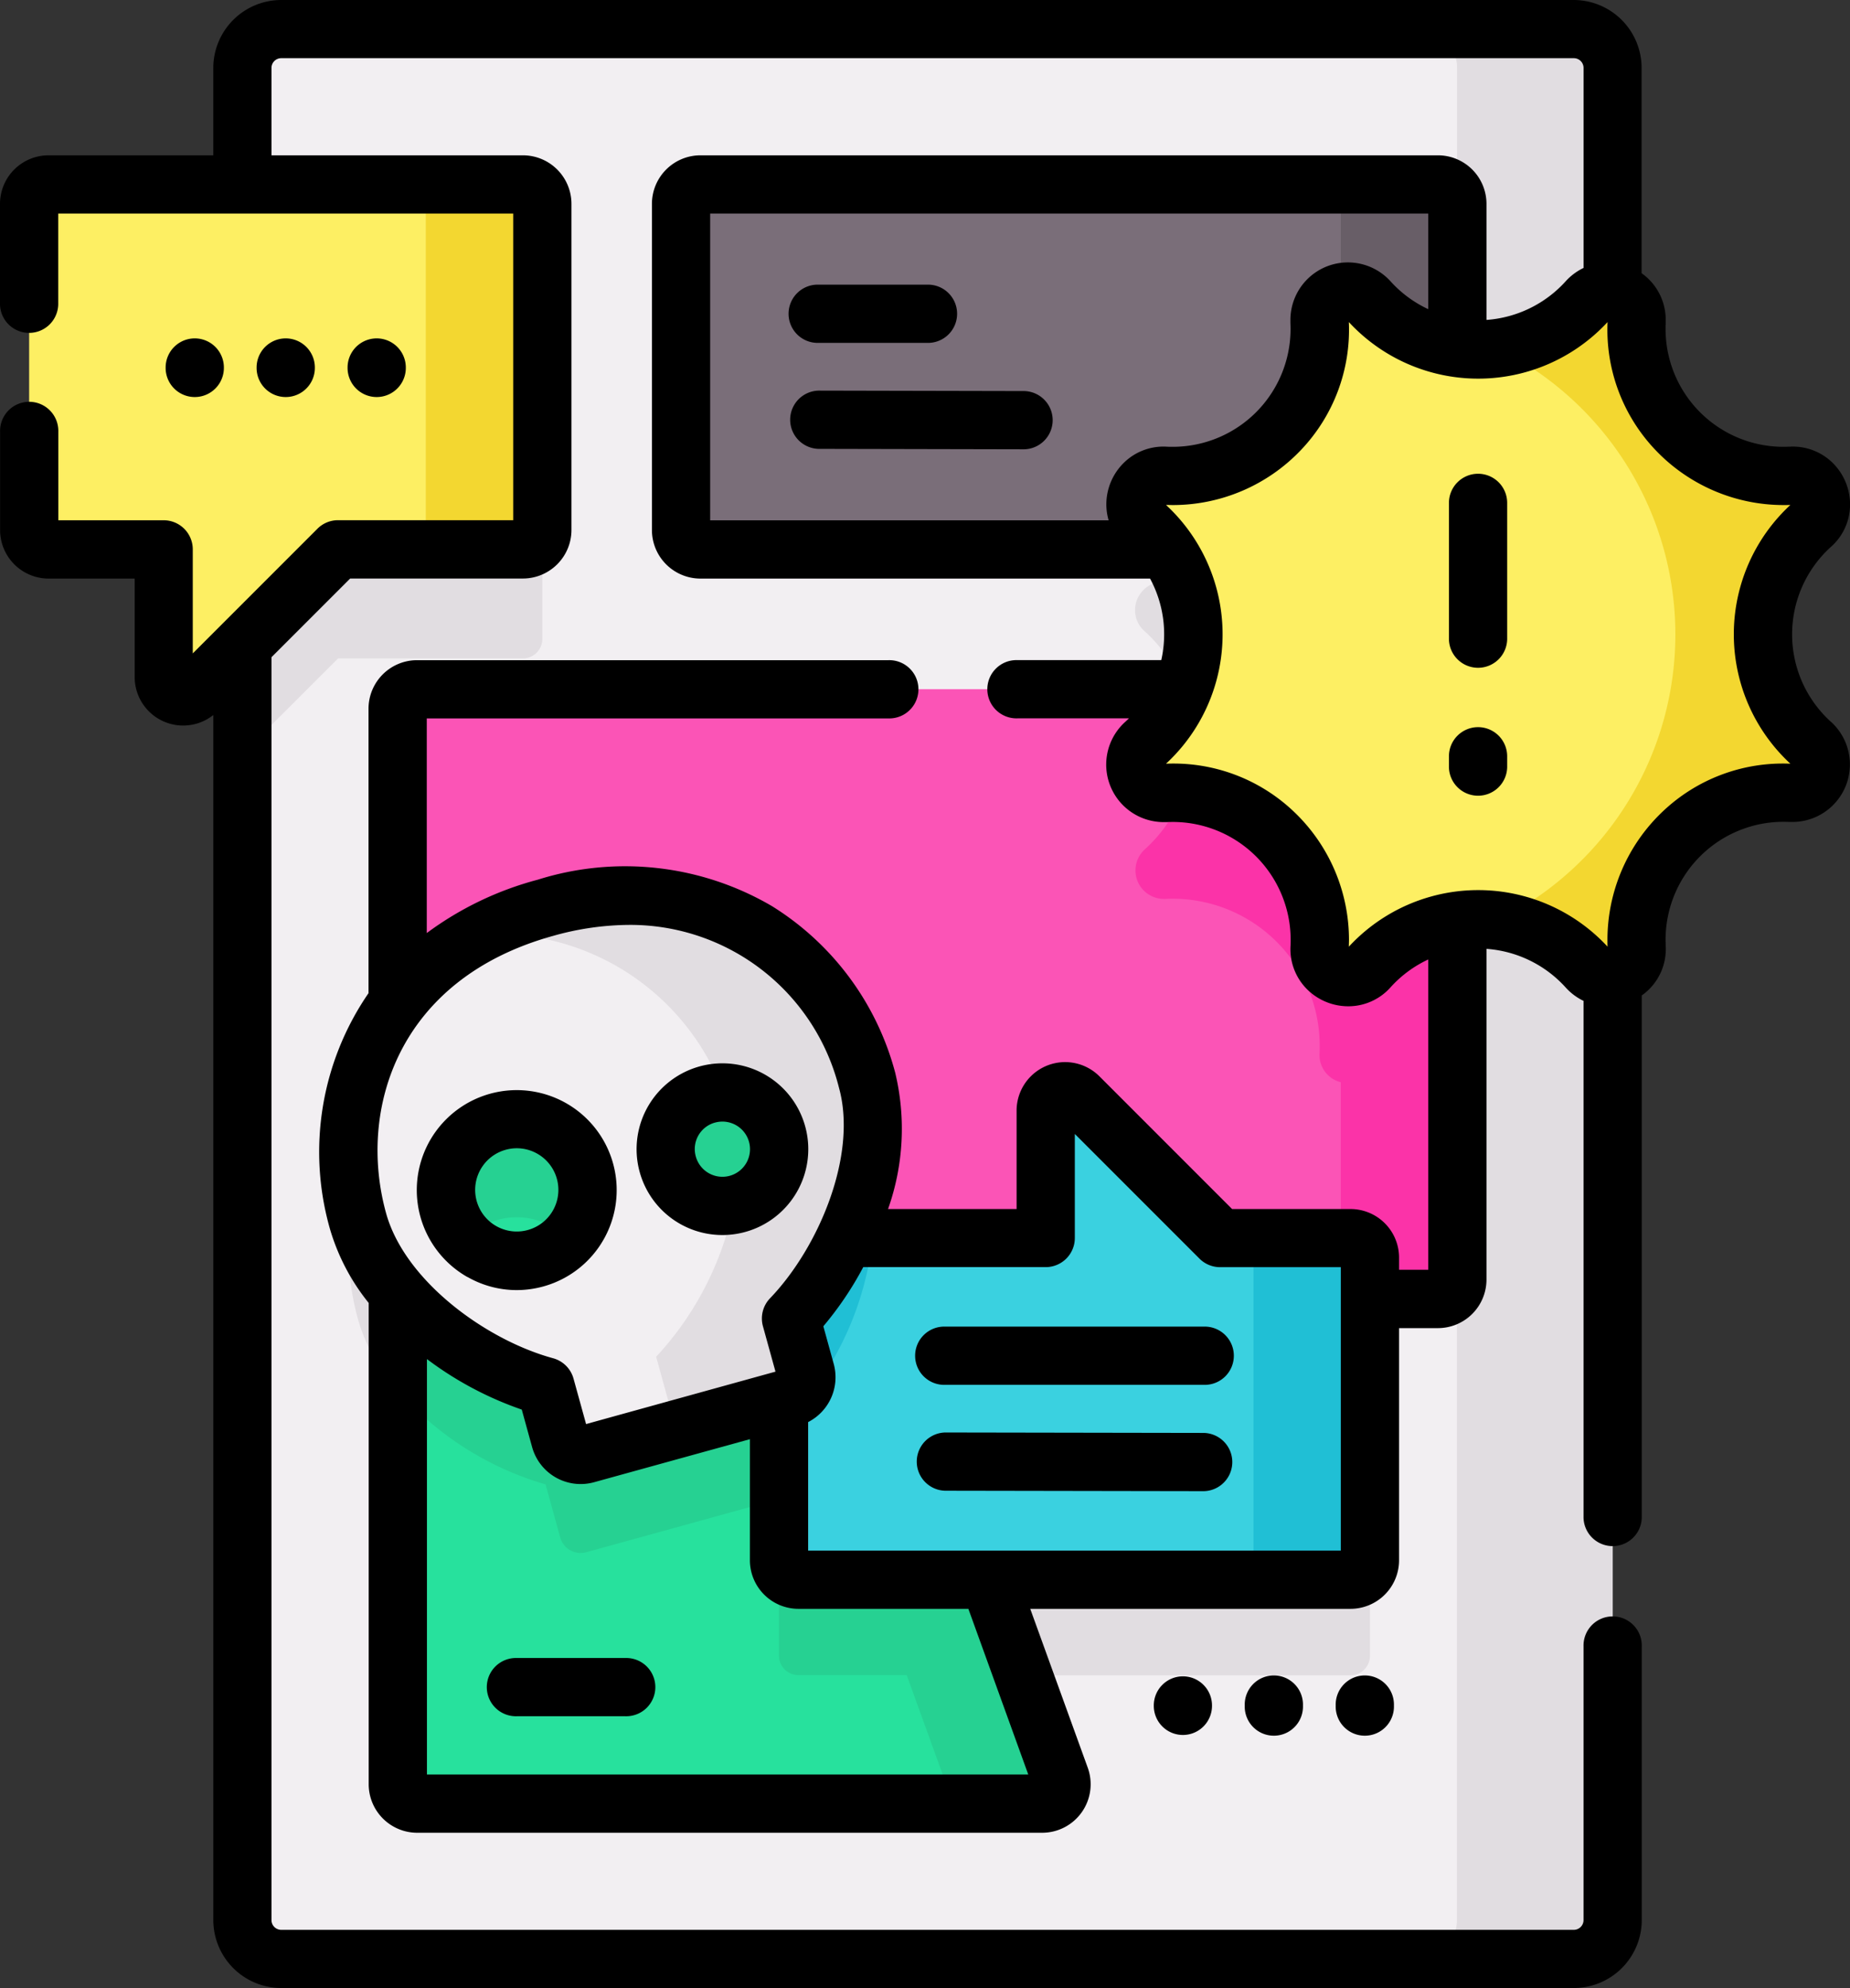 <svg xmlns="http://www.w3.org/2000/svg" width="84.479" height="90.768" viewBox="0 0 84.479 90.768">
  <rect x="0" y="0" width="84.479" height="90.768" fill="#333333" stroke="none"/>
  <g id="Grupo_1107979" data-name="Grupo 1107979" transform="translate(-17.737)">
    <g id="Grupo_1107977" data-name="Grupo 1107977" transform="translate(19.067 1.33)">
      <g id="Grupo_1107975" data-name="Grupo 1107975">
        <g id="Grupo_1107967" data-name="Grupo 1107967">
          <g id="Grupo_1107966" data-name="Grupo 1107966">
            <g id="Grupo_1107962" data-name="Grupo 1107962" transform="translate(9.737)">
              <g id="Grupo_1107961" data-name="Grupo 1107961">
                <path id="Trazado_899447" data-name="Trazado 899447" d="M142.736,9.273V93.836a1.772,1.772,0,0,1-1.773,1.773H81.934a1.773,1.773,0,0,1-1.773-1.773V9.273A1.773,1.773,0,0,1,81.934,7.5h59.029A1.772,1.772,0,0,1,142.736,9.273Z" transform="translate(-80.161 -7.5)" fill="#f2eff2"/>
              </g>
            </g>
            <g id="Grupo_1107963" data-name="Grupo 1107963" transform="translate(9.737)">
              <path id="Trazado_899448" data-name="Trazado 899448" d="M153.236,271.5h-5.956l-6.45-6.45a.886.886,0,0,0-1.513.627V271.5h-9.093a10.734,10.734,0,0,0,.936-7.083c-1.534-5.555-7.009-9.994-14.686-7.873s-10.1,8.74-8.562,14.3c.995,3.6,5.078,6.609,8.567,7.557l.669,2.422a.968.968,0,0,0,1.191.675l8.8-2.431v7.149a.886.886,0,0,0,.886.886h25.211a.886.886,0,0,0,.886-.886V272.382a.886.886,0,0,0-.886-.887Zm-37.213,1.047a3.234,3.234,0,1,1,2.256-3.979A3.234,3.234,0,0,1,116.023,272.543Zm9.22-2.485a2.59,2.59,0,1,1,1.807-3.186A2.59,2.59,0,0,1,125.243,270.058Z" transform="translate(-102.632 -211.945)" fill="#e1dde1"/>
              <path id="Trazado_899449" data-name="Trazado 899449" d="M93.859,76.456v14.89a.887.887,0,0,1-.886.886h-8.44L80.161,96.6V75.57H92.973A.887.887,0,0,1,93.859,76.456Z" transform="translate(-80.161 -63.502)" fill="#e1dde1"/>
              <path id="Trazado_899450" data-name="Trazado 899450" d="M330.2,7.5h-7.1a1.773,1.773,0,0,1,1.773,1.773v17.62a6.677,6.677,0,0,1-4.033-2.146,1.3,1.3,0,0,0-2.259.862.524.524,0,0,0,0,.074,6.714,6.714,0,0,1-6.7,7.054c-.117,0-.232,0-.349-.009a1.3,1.3,0,0,0-1.365,1.308,1.264,1.264,0,0,0,.431.948,6.715,6.715,0,0,1,0,9.967,1.3,1.3,0,0,0,.86,2.259.524.524,0,0,0,.074,0,6.714,6.714,0,0,1,7.056,6.7c0,.117,0,.232-.007.349a1.293,1.293,0,0,0,1.3,1.365,1.262,1.262,0,0,0,.95-.431,6.678,6.678,0,0,1,4.033-2.146V93.836a1.773,1.773,0,0,1-1.773,1.773h7.1a1.773,1.773,0,0,0,1.773-1.773V9.273A1.773,1.773,0,0,0,330.2,7.5Z" transform="translate(-269.402 -7.5)" fill="#e1dde1"/>
            </g>
            <path id="Trazado_899451" data-name="Trazado 899451" d="M47.786,47.5H26.123a.887.887,0,0,0-.886.886v14.89a.887.887,0,0,0,.886.886h5.26v5.823a.886.886,0,0,0,1.513.627l6.45-6.45h8.44a.887.887,0,0,0,.886-.886V48.386a.887.887,0,0,0-.887-.886Z" transform="translate(-25.237 -40.409)" fill="#fdef63"/>
            <path id="Trazado_899452" data-name="Trazado 899452" d="M227.726,47.5H194.048a.887.887,0,0,0-.886.886v14.89a.887.887,0,0,0,.886.886h33.678a.887.887,0,0,0,.886-.886V48.386a.886.886,0,0,0-.886-.886Z" transform="translate(-163.392 -40.409)" fill="#7a6e79"/>
            <path id="Trazado_899453" data-name="Trazado 899453" d="M364.32,48.386v14.89a.887.887,0,0,1-.886.886h-5.322a.887.887,0,0,0,.886-.886V48.386a.887.887,0,0,0-.886-.886h5.322a.887.887,0,0,1,.886.886Z" transform="translate(-299.1 -40.409)" fill="#685e67"/>
            <path id="Trazado_899454" data-name="Trazado 899454" d="M128.621,48.386v14.89a.887.887,0,0,1-.886.886h-5.322a.887.887,0,0,0,.886-.886V48.386a.887.887,0,0,0-.886-.886h5.322a.887.887,0,0,1,.886.886Z" transform="translate(-105.186 -40.409)" fill="#f3d730"/>
            <g id="Grupo_1107965" data-name="Grupo 1107965" transform="translate(16.828 30.136)">
              <g id="Grupo_1107964" data-name="Grupo 1107964" transform="translate(0 0)">
                <path id="Trazado_899455" data-name="Trazado 899455" d="M168.553,178.376V204.44a.887.887,0,0,1-.886.886h-46.62a.887.887,0,0,1-.886-.886V178.376a.887.887,0,0,1,.886-.886h46.62A.887.887,0,0,1,168.553,178.376Z" transform="translate(-120.161 -177.49)" fill="#fb54b6"/>
              </g>
              <path id="Trazado_899456" data-name="Trazado 899456" d="M324,177.488H312.409a6.722,6.722,0,0,1-1.8,7.316,1.3,1.3,0,0,0,.86,2.259.522.522,0,0,0,.074,0,6.714,6.714,0,0,1,7.056,6.7c0,.117,0,.232-.007.349a1.279,1.279,0,0,0,.97,1.32v9.011a.887.887,0,0,1-.886.886H324a.887.887,0,0,0,.886-.886V178.374a.887.887,0,0,0-.886-.886Z" transform="translate(-276.494 -177.488)" fill="#fb33a8"/>
            </g>
          </g>
        </g>
        <g id="Grupo_1107969" data-name="Grupo 1107969" transform="translate(50.515 11.979)">
          <g id="Grupo_1107968" data-name="Grupo 1107968">
            <path id="Trazado_899457" data-name="Trazado 899457" d="M338.841,90.724a6.692,6.692,0,0,1,2.215-4.984,1.258,1.258,0,0,0,.43-.948,1.3,1.3,0,0,0-1.364-1.307c-.118.006-.233.008-.349.008a6.713,6.713,0,0,1-6.7-7.055c0-.024,0-.049,0-.073a1.3,1.3,0,0,0-2.257-.863,6.715,6.715,0,0,1-9.968,0,1.3,1.3,0,0,0-2.257.863c0,.024,0,.049,0,.073a6.713,6.713,0,0,1-6.7,7.055c-.116,0-.231,0-.349-.008a1.3,1.3,0,0,0-1.364,1.307,1.258,1.258,0,0,0,.43.948,6.715,6.715,0,0,1,0,9.968,1.3,1.3,0,0,0,.861,2.257c.024,0,.049,0,.073,0a6.713,6.713,0,0,1,7.057,6.7c0,.116,0,.231-.008.349a1.293,1.293,0,0,0,1.305,1.364,1.259,1.259,0,0,0,.95-.43,6.715,6.715,0,0,1,9.968,0,1.259,1.259,0,0,0,.95.43,1.293,1.293,0,0,0,1.305-1.364c-.006-.118-.008-.233-.008-.349a6.713,6.713,0,0,1,7.057-6.7c.024,0,.049,0,.073,0a1.3,1.3,0,0,0,.861-2.257A6.69,6.69,0,0,1,338.841,90.724Z" transform="translate(-310.181 -75.072)" fill="#fdef63"/>
            <path id="Trazado_899458" data-name="Trazado 899458" d="M417.787,95.708a1.3,1.3,0,0,1-.861,2.257c-.024,0-.048,0-.072,0a6.712,6.712,0,0,0-7.057,6.7c0,.115,0,.23.009.349a1.3,1.3,0,0,1-1.305,1.364,1.253,1.253,0,0,1-.95-.431,6.7,6.7,0,0,0-4.1-2.156,14.569,14.569,0,0,0-.006-26.133,6.676,6.676,0,0,0,4.1-2.153,1.294,1.294,0,0,1,2.255.861v.074a6.712,6.712,0,0,0,6.7,7.055c.115,0,.23,0,.349-.009a1.3,1.3,0,0,1,1.364,1.308,1.252,1.252,0,0,1-.432.948,6.718,6.718,0,0,0,0,9.969Z" transform="translate(-386.914 -75.071)" fill="#f3d730"/>
          </g>
        </g>
        <g id="Grupo_1107971" data-name="Grupo 1107971" transform="translate(16.837 43.436)">
          <path id="Trazado_899459" data-name="Trazado 899459" d="M120.212,253.4v35.809a.886.886,0,0,0,.886.886h28.534a.886.886,0,0,0,.833-1.188L137.5,253.095a.886.886,0,0,0-.833-.585H121.1A.886.886,0,0,0,120.212,253.4Z" transform="translate(-120.212 -252.51)" fill="#27e19d"/>
          <g id="Grupo_1107970" data-name="Grupo 1107970">
            <path id="Trazado_899460" data-name="Trazado 899460" d="M138.695,259.267c-2.651-2.7-6.726-4.113-11.742-2.727a12.442,12.442,0,0,0-6.742,4.313V274.1a14.273,14.273,0,0,0,6.746,4.288l.669,2.422a.968.968,0,0,0,1.191.675l9.341-2.58a.968.968,0,0,0,.675-1.191l-.669-2.422a14.211,14.211,0,0,0,3.636-7.45ZM126.5,272.543a3.234,3.234,0,1,1,2.256-3.979A3.234,3.234,0,0,1,126.5,272.543Zm9.22-2.485a2.59,2.59,0,1,1,1.807-3.186A2.59,2.59,0,0,1,135.722,270.058Z" transform="translate(-120.211 -255.382)" fill="#26d192"/>
            <path id="Trazado_899461" data-name="Trazado 899461" d="M223.9,343.408h-4.618a.887.887,0,0,0-.886.886V358.12a.886.886,0,0,0,.886.886h10.266Z" transform="translate(-200.992 -327.294)" fill="#26d192"/>
            <path id="Trazado_899462" data-name="Trazado 899462" d="M201.3,290.092H195.98a.886.886,0,0,0,.833-1.188L183.848,253.1a.888.888,0,0,0-.833-.585h5.322a.888.888,0,0,1,.833.585L202.135,288.9A.886.886,0,0,1,201.3,290.092Z" transform="translate(-171.881 -252.51)" fill="#26d192"/>
          </g>
        </g>
        <g id="Grupo_1107974" data-name="Grupo 1107974" transform="translate(34.244 48.485)">
          <g id="Grupo_1107973" data-name="Grupo 1107973">
            <path id="Trazado_899463" data-name="Trazado 899463" d="M244.5,303.3H219.285a.886.886,0,0,1-.886-.886V288.588a.887.887,0,0,1,.886-.886h11.291v-5.823a.887.887,0,0,1,1.513-.627l6.45,6.45H244.5a.886.886,0,0,1,.886.886v13.825A.887.887,0,0,1,244.5,303.3Z" transform="translate(-218.399 -280.99)" fill="#3ad1e0"/>
            <g id="Grupo_1107972" data-name="Grupo 1107972" transform="translate(0 6.711)">
              <path id="Trazado_899464" data-name="Trazado 899464" d="M219.615,329.423,218.945,327a14.211,14.211,0,0,0,3.636-7.45l-.255-.705h-3.042a.886.886,0,0,0-.886.886v11.03l.541-.149A.968.968,0,0,0,219.615,329.423Z" transform="translate(-218.398 -318.847)" fill="#20bfd5"/>
              <path id="Trazado_899465" data-name="Trazado 899465" d="M341.8,333.559V319.733a.887.887,0,0,0-.886-.886h-5.322a.887.887,0,0,1,.886.886v13.825a.887.887,0,0,1-.886.886h5.322A.887.887,0,0,0,341.8,333.559Z" transform="translate(-314.812 -318.847)" fill="#20bfd5"/>
            </g>
          </g>
        </g>
      </g>
      <g id="Grupo_1107976" data-name="Grupo 1107976" transform="translate(14.579 39.575)">
        <path id="Trazado_899466" data-name="Trazado 899466" d="M116.475,231.277c-7.677,2.121-10.1,8.74-8.562,14.3.995,3.6,5.078,6.609,8.567,7.557l.669,2.422a.968.968,0,0,0,1.191.675l9.341-2.58a.968.968,0,0,0,.675-1.191l-.669-2.422c2.507-2.6,4.468-7.281,3.473-10.883C129.626,233.595,124.152,229.156,116.475,231.277Zm-.45,16a3.234,3.234,0,1,1,2.256-3.979A3.234,3.234,0,0,1,116.024,247.28Zm9.22-2.485a2.59,2.59,0,1,1,1.807-3.186A2.59,2.59,0,0,1,125.244,244.795Z" transform="translate(-107.475 -230.737)" fill="#f2eff2"/>
        <path id="Trazado_899467" data-name="Trazado 899467" d="M155.84,252.453a.968.968,0,0,1-.675,1.191l-5.907,1.633a.966.966,0,0,0,.422-1.08l-.668-2.422a14.309,14.309,0,0,0,3.554-6.944c.055-.011.108-.025.163-.039a2.59,2.59,0,0,0-.64-5.086,11.092,11.092,0,0,0-11.208-7.206,14.549,14.549,0,0,1,3.078-1.225c7.676-2.12,13.151,2.319,14.686,7.873.995,3.6-.966,8.279-3.473,10.883Z" transform="translate(-134.959 -230.736)" fill="#e1dde1"/>
      </g>
    </g>
    <g id="Grupo_1107978" data-name="Grupo 1107978" transform="translate(17.737 0)">
      <path id="Trazado_899468" data-name="Trazado 899468" d="M231.8,100.6l-9.4-.02h0a1.33,1.33,0,0,0,0,2.659l9.4.02h0a1.33,1.33,0,0,0,0-2.659Z" transform="translate(-185.024 -82.746)"/>
      <path id="Trazado_899469" data-name="Trazado 899469" d="M222.4,75.964h4.963a1.33,1.33,0,1,0,0-2.659H222.4a1.33,1.33,0,1,0,0,2.659Z" transform="translate(-185.024 -60.309)"/>
      <path id="Trazado_899470" data-name="Trazado 899470" d="M101.347,32.957a5.385,5.385,0,0,1,0-7.991,2.576,2.576,0,0,0,.872-1.937,2.669,2.669,0,0,0-.825-1.925,2.591,2.591,0,0,0-1.937-.71c-.095,0-.188.006-.281.006A5.383,5.383,0,0,1,93.8,14.754c0-.051,0-.1,0-.152a2.6,2.6,0,0,0-1.1-2.128V3.1a3.106,3.106,0,0,0-3.1-3.1H30.577a3.106,3.106,0,0,0-3.1,3.1V7.091H19.953a2.218,2.218,0,0,0-2.216,2.216v4.525a1.33,1.33,0,1,0,2.659,0V9.75H41.173v14h-8a1.33,1.33,0,0,0-.94.389l-5.693,5.693V25.083a1.33,1.33,0,0,0-1.33-1.33H20.4V19.711a1.33,1.33,0,1,0-2.659,0V24.2a2.218,2.218,0,0,0,2.216,2.216h3.93v4.493a2.214,2.214,0,0,0,3.591,1.736V87.665a3.106,3.106,0,0,0,3.1,3.1H89.607a3.106,3.106,0,0,0,3.1-3.1v-12.5a1.33,1.33,0,1,0-2.659,0v12.5a.444.444,0,0,1-.443.443H30.577a.444.444,0,0,1-.443-.443V30.006l3.593-3.593h7.889A2.218,2.218,0,0,0,43.832,24.2V9.307a2.218,2.218,0,0,0-2.216-2.216H30.134V3.1a.444.444,0,0,1,.443-.443H89.606a.444.444,0,0,1,.443.443v9.133a2.645,2.645,0,0,0-.819.612,5.39,5.39,0,0,1-3.614,1.761v-5.3A2.218,2.218,0,0,0,83.4,7.091H49.723a2.218,2.218,0,0,0-2.216,2.216V24.2a2.218,2.218,0,0,0,2.216,2.216H70.254a5.349,5.349,0,0,1,.512,3.722H64.189a1.33,1.33,0,1,0,0,2.659h5.1c-.056.055-.112.109-.17.162a2.625,2.625,0,0,0,1.751,4.575c.051,0,.1,0,.153,0A5.384,5.384,0,0,1,76.674,42.9c0,.093,0,.186-.006.28a2.588,2.588,0,0,0,.706,1.936,2.667,2.667,0,0,0,1.927.827,2.578,2.578,0,0,0,1.937-.869,5.373,5.373,0,0,1,1.72-1.269V57.973H81.624v-.561A2.218,2.218,0,0,0,79.408,55.2H74l-6.06-6.061A2.216,2.216,0,0,0,64.159,50.7V55.2h-5.87a10.962,10.962,0,0,0,.325-6.231,12.816,12.816,0,0,0-5.628-7.6,13.268,13.268,0,0,0-10.693-1.205A14.9,14.9,0,0,0,37.225,42.6V32.8H58.31a1.33,1.33,0,1,0,0-2.659H36.781a2.218,2.218,0,0,0-2.216,2.216V45.344A12.79,12.79,0,0,0,32.8,56.095a9.72,9.72,0,0,0,1.773,3.392V81.461a2.218,2.218,0,0,0,2.216,2.216H65.324a2.216,2.216,0,0,0,2.084-2.971l-2.626-7.253H79.408a2.218,2.218,0,0,0,2.216-2.216v-10.6H83.4a2.218,2.218,0,0,0,2.216-2.216v-15.1a5.388,5.388,0,0,1,3.612,1.759,2.636,2.636,0,0,0,.82.616v23.6a1.33,1.33,0,0,0,2.659,0V45.448a2.628,2.628,0,0,0,.386-.333A2.587,2.587,0,0,0,93.8,43.18c0-.095-.006-.188-.006-.281a5.384,5.384,0,0,1,5.647-5.372c.051,0,.1,0,.153,0a2.625,2.625,0,0,0,1.751-4.574ZM43,42.727a13,13,0,0,1,3.467-.5,9.826,9.826,0,0,1,9.583,7.441c.851,3.081-.933,7.3-3.15,9.607a1.33,1.33,0,0,0-.324,1.276l.573,2.073L44.5,65.017l-.573-2.073A1.33,1.33,0,0,0,43,62.014c-3.084-.838-6.783-3.547-7.634-6.628C34.061,50.665,35.894,44.69,43,42.727ZM64.692,81.017H37.233V62.05a15.663,15.663,0,0,0,4.33,2.306l.474,1.717a2.3,2.3,0,0,0,2.827,1.6l7.117-1.966v5.527A2.218,2.218,0,0,0,54.2,73.453h7.757ZM78.965,70.794H54.64V64.927a2.3,2.3,0,0,0,1.168-2.658l-.474-1.717a15.19,15.19,0,0,0,1.822-2.7h8.332a1.33,1.33,0,0,0,1.33-1.33V51.772l5.693,5.693a1.33,1.33,0,0,0,.94.389h5.513V70.794ZM50.166,9.75H82.958v4.366a5.378,5.378,0,0,1-1.721-1.27A2.626,2.626,0,0,0,76.663,14.6c0,.051,0,.1,0,.152A5.383,5.383,0,0,1,71.3,20.4c-.093,0-.186,0-.283-.006a2.583,2.583,0,0,0-1.935.71,2.669,2.669,0,0,0-.825,1.925,2.6,2.6,0,0,0,.105.726H50.166ZM79.322,14.6a.007.007,0,0,1,0,0c0-.011,0-.022,0-.033C79.321,14.582,79.322,14.6,79.322,14.6ZM70.837,34.875l.033,0h0l-.034,0Zm28.658-.007a7.961,7.961,0,0,0-5.855,2.205,8.074,8.074,0,0,0-2.5,5.827c0,.106,0,.211.005.322a8.045,8.045,0,0,0-11.814,0c0-.108.006-.215.006-.322a8.074,8.074,0,0,0-2.5-5.827,7.965,7.965,0,0,0-5.855-2.205,8.045,8.045,0,0,0,0-11.814c.108,0,.215.005.322.005a8.074,8.074,0,0,0,5.827-2.5,7.964,7.964,0,0,0,2.2-5.855,8.045,8.045,0,0,0,11.814,0,7.963,7.963,0,0,0,2.2,5.855,8.074,8.074,0,0,0,5.827,2.5c.106,0,.212,0,.322-.005a8.045,8.045,0,0,0,0,11.814Z" transform="translate(-17.737 0)"/>
      <path id="Trazado_899471" data-name="Trazado 899471" d="M392.3,122.008a1.33,1.33,0,0,0-1.33,1.33V129.5a1.33,1.33,0,1,0,2.659,0v-6.162a1.33,1.33,0,0,0-1.33-1.33Z" transform="translate(-324.805 -100.378)"/>
      <path id="Trazado_899472" data-name="Trazado 899472" d="M392.3,187.266a1.33,1.33,0,0,0-1.33,1.33v.434a1.33,1.33,0,1,0,2.659,0V188.6A1.33,1.33,0,0,0,392.3,187.266Z" transform="translate(-324.805 -154.067)"/>
      <path id="Trazado_899473" data-name="Trazado 899473" d="M109.925,88.291v-.018a1.33,1.33,0,0,0-2.659,0v.018a1.33,1.33,0,1,0,2.659,0Z" transform="translate(-91.394 -71.53)"/>
      <path id="Trazado_899474" data-name="Trazado 899474" d="M86.494,88.291v-.018a1.33,1.33,0,0,0-2.659,0v.018a1.33,1.33,0,1,0,2.659,0Z" transform="translate(-72.117 -71.53)"/>
      <path id="Trazado_899475" data-name="Trazado 899475" d="M63.063,88.291v-.018a1.33,1.33,0,0,0-2.659,0v.018a1.33,1.33,0,1,0,2.659,0Z" transform="translate(-52.84 -71.53)"/>
      <path id="Trazado_899476" data-name="Trazado 899476" d="M149.634,427h-4.963a1.33,1.33,0,1,0,0,2.659h4.963a1.33,1.33,0,1,0,0-2.659Z" transform="translate(-121.075 -351.302)"/>
      <path id="Trazado_899477" data-name="Trazado 899477" d="M361.787,433.026v.018a1.33,1.33,0,1,0,2.659,0v-.018a1.33,1.33,0,1,0-2.659,0Z" transform="translate(-300.793 -355.165)"/>
      <path id="Trazado_899478" data-name="Trazado 899478" d="M338.356,433.026v.018a1.33,1.33,0,1,0,2.659,0v-.018a1.33,1.33,0,1,0-2.659,0Z" transform="translate(-281.516 -355.165)"/>
      <path id="Trazado_899479" data-name="Trazado 899479" d="M316.255,431.7h-.006a1.33,1.33,0,0,0-1.323,1.336v.018a1.33,1.33,0,0,0,1.329,1.323h.006a1.33,1.33,0,0,0,1.323-1.336v-.018A1.329,1.329,0,0,0,316.255,431.7Z" transform="translate(-262.239 -355.165)"/>
      <path id="Trazado_899480" data-name="Trazado 899480" d="M266.816,368.94l-11.821-.02h0a1.33,1.33,0,0,0,0,2.659l11.821.02h0a1.33,1.33,0,0,0,0-2.659Z" transform="translate(-211.838 -303.518)"/>
      <path id="Trazado_899481" data-name="Trazado 899481" d="M254.993,341.649a1.33,1.33,0,1,0,0,2.659h11.821a1.33,1.33,0,1,0,0-2.659Z" transform="translate(-211.838 -281.081)"/>
      <path id="Trazado_899482" data-name="Trazado 899482" d="M127.41,289.249a4.537,4.537,0,0,0,2.244.6,4.6,4.6,0,0,0,1.222-.167,4.564,4.564,0,1,0-3.467-.429Zm1.744-5.806a1.893,1.893,0,0,1,1.447.179,1.9,1.9,0,1,1-1.447-.179Z" transform="translate(-106.064 -230.948)"/>
      <path id="Trazado_899483" data-name="Trazado 899483" d="M185.628,281.68a3.92,3.92,0,1,0-3.779-2.876A3.917,3.917,0,0,0,185.628,281.68Zm-.337-5.134a1.26,1.26,0,1,1-.879,1.55A1.252,1.252,0,0,1,185.291,276.545Z" transform="translate(-152.638 -225.293)"/>
    </g>
  </g>
</svg>
